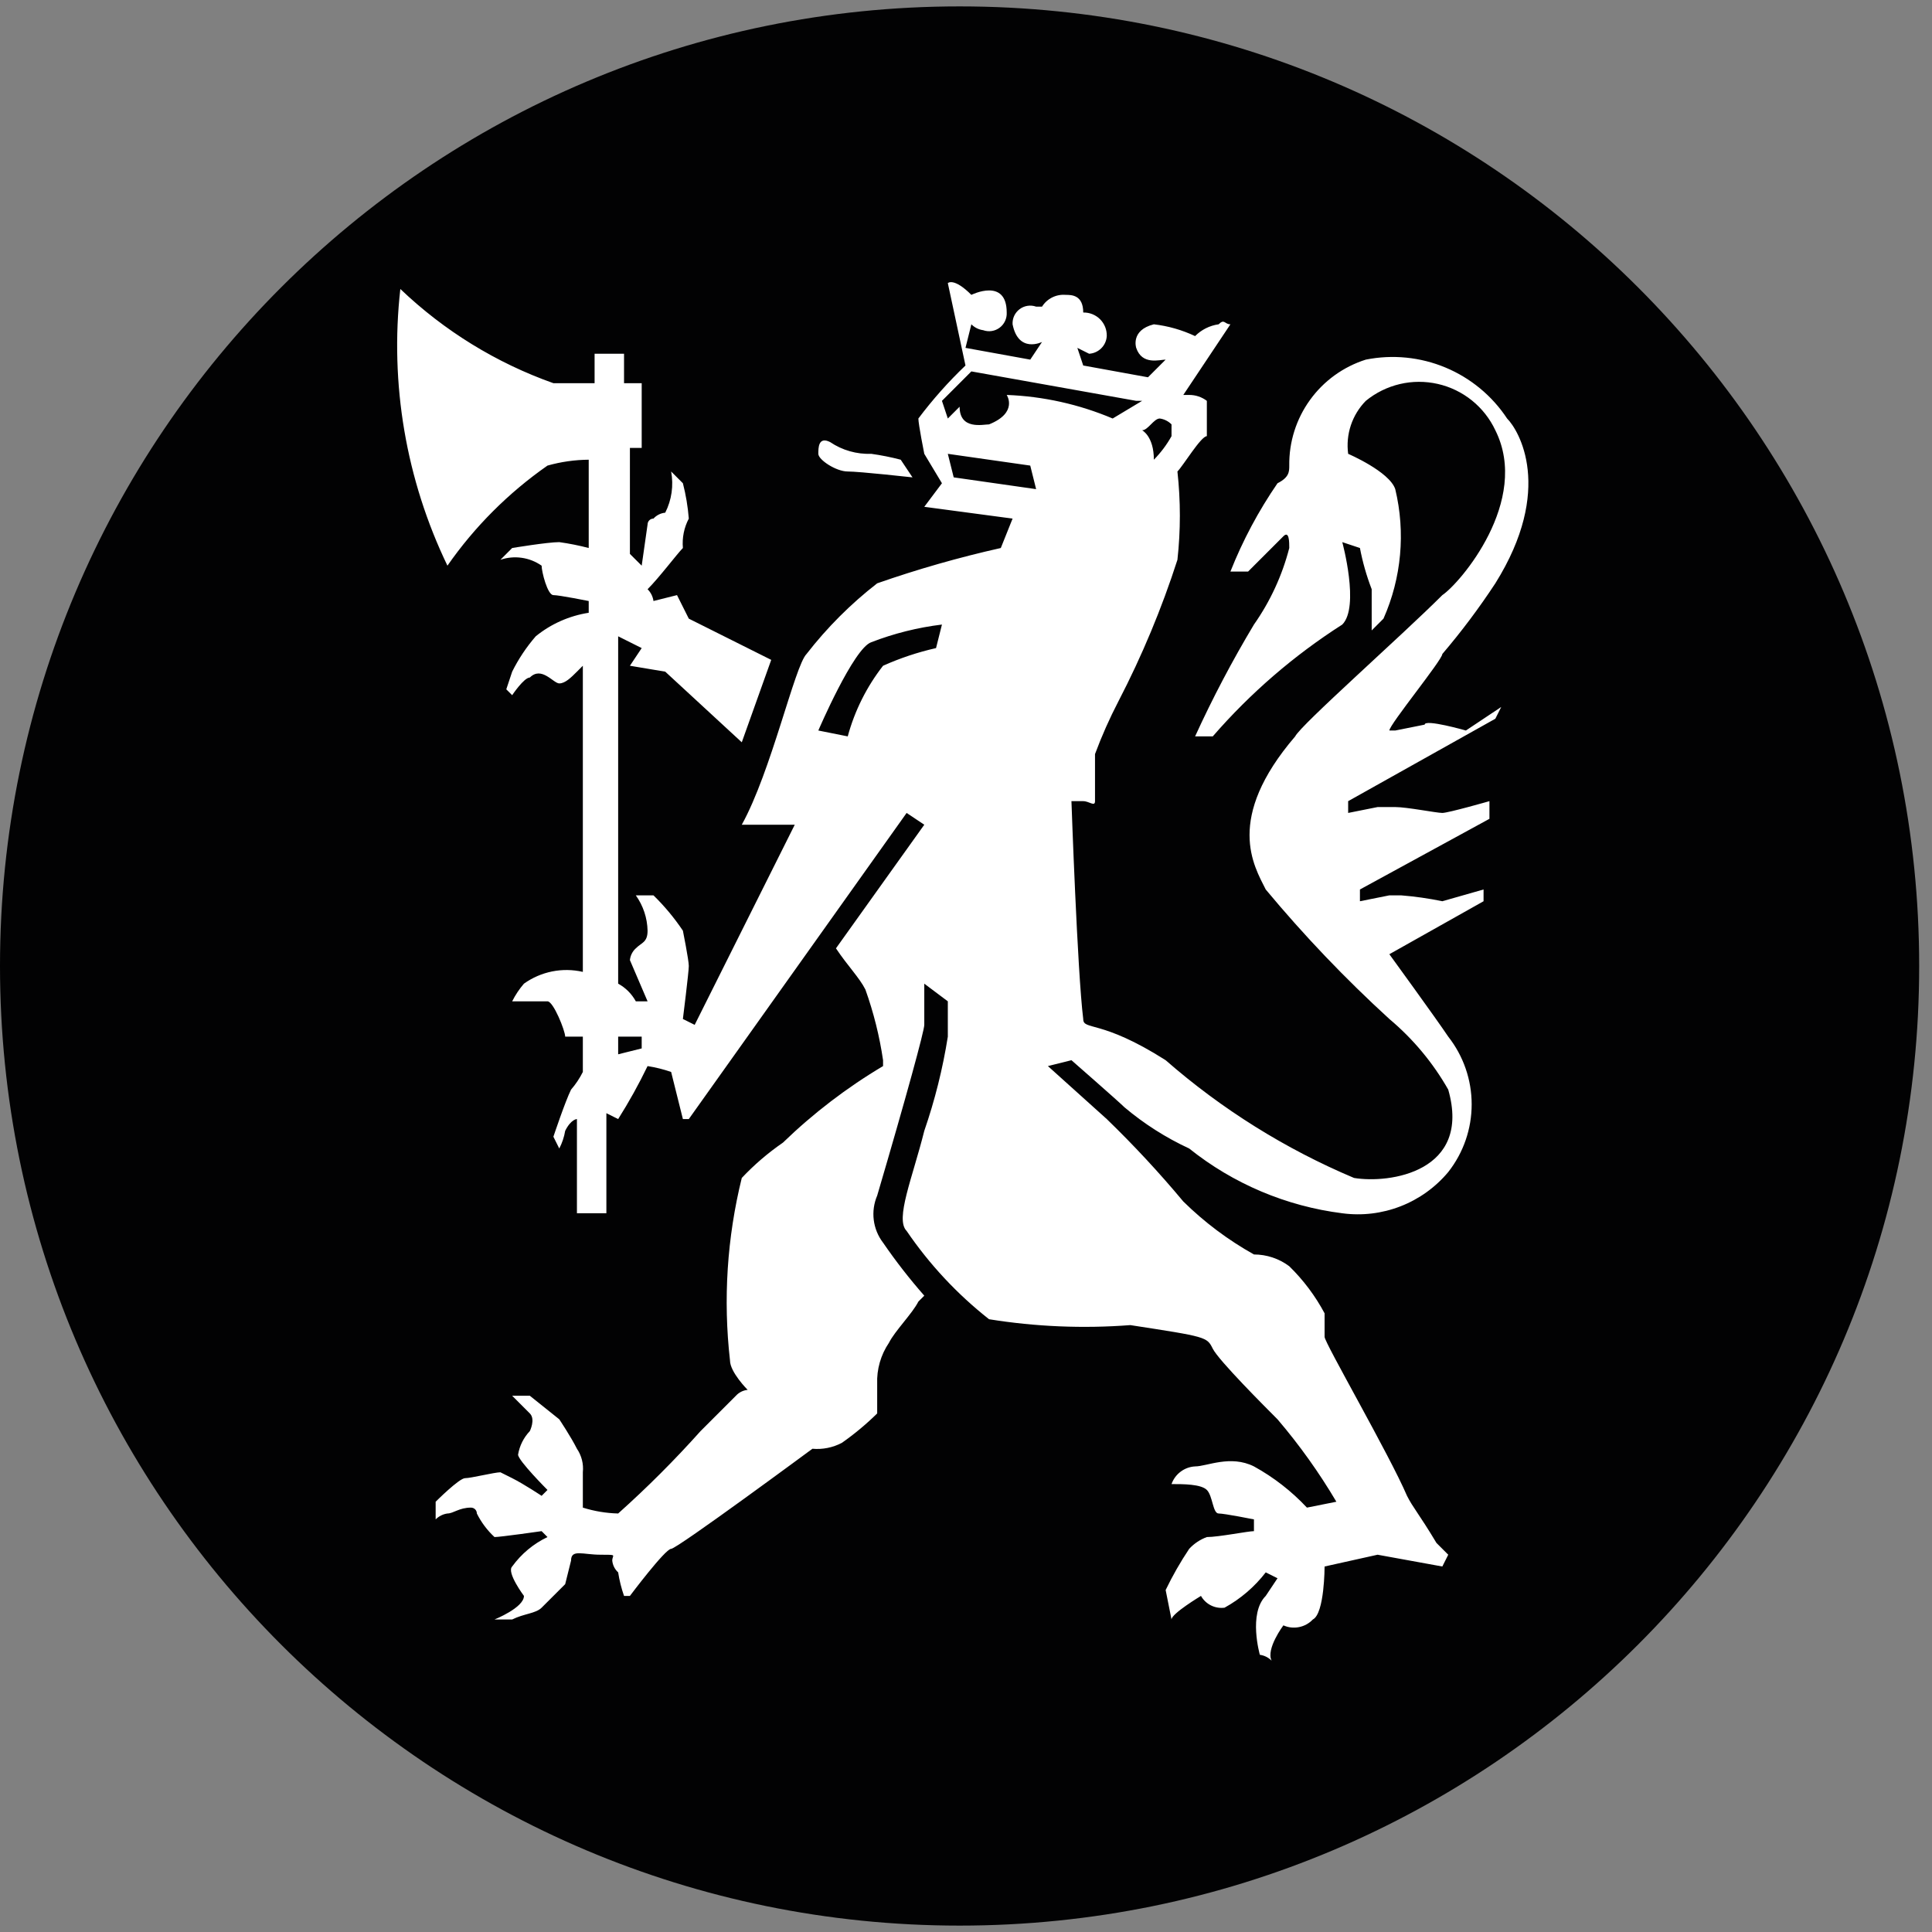 <svg width="71" height="71" viewBox="0 0 71 71" fill="none" xmlns="http://www.w3.org/2000/svg">
<rect x="0" y="0" width="71" height="71" fill="#808080" stroke="none"/>
<path d="M35.265 70.765C54.741 70.765 70.529 54.976 70.529 35.5C70.529 16.024 54.741 0.235 35.265 0.235C15.789 0.235 0 16.024 0 35.5C0 54.976 15.789 70.765 35.265 70.765Z" fill="#020203"/>
<path d="M33.534 17.543C33.534 17.543 31.587 17.327 31.154 17.327C30.721 17.327 30.073 16.894 30.073 16.678C30.073 16.461 30.073 16.029 30.505 16.245C30.951 16.547 31.482 16.698 32.02 16.678C32.384 16.729 32.745 16.801 33.101 16.894L33.534 17.543ZM16.443 20.788C17.442 19.355 18.687 18.11 20.12 17.11C20.613 16.971 21.123 16.898 21.635 16.894V20.139C21.279 20.046 20.918 19.974 20.553 19.923C20.12 19.923 18.822 20.139 18.822 20.139L18.39 20.572C18.641 20.486 18.91 20.461 19.173 20.499C19.436 20.536 19.687 20.636 19.904 20.788C19.904 21.005 20.12 21.87 20.337 21.87C20.553 21.87 21.635 22.087 21.635 22.087V22.519C20.921 22.63 20.248 22.928 19.688 23.384C19.346 23.779 19.055 24.215 18.822 24.683L18.606 25.332L18.822 25.548C18.822 25.548 19.255 24.899 19.471 24.899C19.904 24.466 20.337 25.115 20.553 25.115C20.77 25.115 20.986 24.899 21.202 24.683L21.419 24.466V35.716C21.048 35.631 20.663 35.625 20.29 35.7C19.917 35.775 19.564 35.928 19.255 36.149C19.084 36.346 18.939 36.565 18.822 36.798H20.12C20.337 36.798 20.77 37.88 20.77 38.096H21.419V39.394C21.302 39.628 21.157 39.846 20.986 40.043C20.77 40.476 20.337 41.774 20.337 41.774L20.553 42.207C20.659 42.003 20.732 41.784 20.77 41.558C20.986 41.125 21.202 41.125 21.202 41.125V44.587H22.284V40.909L22.717 41.125C23.114 40.497 23.475 39.847 23.798 39.178C24.093 39.224 24.383 39.296 24.664 39.394L25.096 41.125H25.313L33.318 29.875L33.967 30.308L30.721 34.851C31.154 35.5 31.587 35.933 31.803 36.365C32.104 37.207 32.322 38.077 32.452 38.962V39.178C31.121 39.969 29.887 40.913 28.774 41.99C28.225 42.368 27.717 42.803 27.26 43.289C26.719 45.481 26.572 47.752 26.827 49.995C26.827 50.428 27.476 51.077 27.476 51.077C27.31 51.093 27.156 51.17 27.044 51.293L25.745 52.592C24.793 53.656 23.782 54.668 22.717 55.62C22.276 55.609 21.839 55.536 21.419 55.404V54.106C21.451 53.801 21.374 53.494 21.202 53.241C20.986 52.808 20.553 52.159 20.553 52.159L19.471 51.293H18.822L19.471 51.943C19.688 52.159 19.471 52.592 19.471 52.592C19.244 52.83 19.093 53.132 19.039 53.457C19.039 53.673 20.12 54.755 20.12 54.755L19.904 54.971C19.904 54.971 19.255 54.539 18.822 54.322L18.39 54.106C18.173 54.106 17.308 54.322 17.092 54.322C16.875 54.322 16.01 55.188 16.01 55.188V55.837C16.127 55.719 16.279 55.643 16.443 55.62C16.659 55.62 16.875 55.404 17.308 55.404C17.365 55.404 17.42 55.427 17.461 55.467C17.502 55.508 17.524 55.563 17.524 55.62C17.686 55.946 17.906 56.239 18.173 56.486C18.39 56.486 19.904 56.269 19.904 56.269L20.12 56.486C19.604 56.732 19.158 57.104 18.822 57.568C18.606 57.784 19.255 58.649 19.255 58.649C19.255 59.082 18.173 59.515 18.173 59.515H18.822C19.255 59.298 19.688 59.298 19.904 59.082L20.77 58.217L20.986 57.351C20.986 56.919 21.419 57.135 22.068 57.135C22.717 57.135 22.5 57.135 22.5 57.351C22.516 57.517 22.593 57.672 22.717 57.784C22.762 58.078 22.835 58.368 22.933 58.649H23.149C23.149 58.649 24.447 56.919 24.664 56.919C24.88 56.919 29.856 53.241 29.856 53.241C30.23 53.274 30.606 53.199 30.938 53.024C31.4 52.7 31.834 52.339 32.236 51.943V50.861C32.215 50.323 32.367 49.792 32.669 49.346C32.885 48.914 33.534 48.264 33.75 47.832L33.967 47.615C33.424 46.997 32.918 46.347 32.452 45.668C32.266 45.425 32.148 45.136 32.11 44.832C32.072 44.528 32.116 44.219 32.236 43.938C33.318 40.26 33.967 37.88 33.967 37.663V36.149L34.832 36.798V38.096C34.646 39.273 34.356 40.432 33.967 41.558C33.534 43.289 32.885 44.803 33.318 45.236C34.156 46.466 35.177 47.56 36.347 48.481C38.063 48.757 39.806 48.83 41.539 48.697C44.351 49.13 44.352 49.13 44.568 49.563C44.784 49.995 46.515 51.726 46.948 52.159C47.755 53.104 48.478 54.118 49.111 55.188L48.029 55.404C47.464 54.8 46.807 54.289 46.082 53.89C45.217 53.457 44.352 53.89 43.919 53.89C43.727 53.9 43.542 53.967 43.388 54.083C43.234 54.198 43.117 54.357 43.053 54.539C43.486 54.539 44.135 54.539 44.351 54.755C44.568 54.971 44.568 55.62 44.784 55.62C45.001 55.62 46.082 55.837 46.082 55.837V56.269C45.866 56.269 44.784 56.486 44.351 56.486C44.104 56.577 43.882 56.725 43.702 56.919C43.379 57.402 43.09 57.908 42.837 58.433L43.053 59.515C43.053 59.298 44.135 58.649 44.135 58.649C44.22 58.799 44.347 58.921 44.502 58.998C44.656 59.075 44.83 59.104 45.001 59.082C45.589 58.758 46.105 58.316 46.515 57.784L46.948 58L46.515 58.649C45.866 59.298 46.299 60.813 46.299 60.813C46.463 60.836 46.615 60.912 46.731 61.029C46.515 60.596 47.164 59.731 47.164 59.731C47.344 59.812 47.545 59.834 47.739 59.795C47.933 59.757 48.11 59.659 48.246 59.515C48.678 59.298 48.678 57.568 48.678 57.568L50.626 57.135L53.005 57.568L53.222 57.135L52.789 56.702C52.14 55.62 51.924 55.404 51.707 54.971C51.058 53.457 48.678 49.346 48.678 49.13V48.264C48.337 47.625 47.899 47.041 47.38 46.534C47.006 46.253 46.55 46.101 46.082 46.101C45.133 45.571 44.26 44.916 43.486 44.154C42.603 43.095 41.664 42.084 40.673 41.125L38.51 39.178L39.375 38.962C39.375 38.962 41.106 40.476 41.323 40.692C42.045 41.301 42.845 41.81 43.702 42.207C45.322 43.504 47.269 44.327 49.328 44.587C50.052 44.684 50.789 44.596 51.469 44.331C52.151 44.066 52.753 43.633 53.222 43.072C53.78 42.363 54.083 41.487 54.083 40.584C54.083 39.682 53.78 38.806 53.222 38.096C52.789 37.447 51.058 35.067 51.058 35.067L54.52 33.12V32.688L53.005 33.12C52.506 33.017 52 32.944 51.491 32.904H51.058L49.977 33.12V32.688L54.736 30.091V29.442C54.736 29.442 53.222 29.875 53.005 29.875C52.789 29.875 51.707 29.659 51.275 29.659H50.626L49.544 29.875V29.442L54.953 26.413L55.169 25.981L53.871 26.846C53.871 26.846 52.356 26.413 52.356 26.63L51.275 26.846H51.058C51.058 26.63 53.005 24.25 53.005 24.034C53.708 23.21 54.358 22.343 54.953 21.437C57.116 17.976 55.818 15.812 55.385 15.38C54.833 14.544 54.044 13.892 53.119 13.506C52.194 13.121 51.175 13.02 50.193 13.216C49.368 13.477 48.648 13.996 48.142 14.698C47.635 15.399 47.368 16.245 47.38 17.11C47.38 17.327 47.38 17.543 46.948 17.759C46.251 18.773 45.67 19.861 45.217 21.005H45.866L47.164 19.707C47.38 19.49 47.38 19.923 47.38 20.139C47.12 21.147 46.681 22.1 46.082 22.952C45.285 24.281 44.563 25.653 43.919 27.062H44.568C45.949 25.471 47.552 24.087 49.328 22.952C49.977 22.303 49.328 19.923 49.328 19.923L49.977 20.139C50.075 20.656 50.22 21.163 50.409 21.654V23.168L50.842 22.735C51.505 21.24 51.657 19.567 51.275 17.976C51.058 17.327 49.544 16.678 49.544 16.678C49.497 16.325 49.531 15.966 49.643 15.629C49.756 15.292 49.944 14.984 50.193 14.731C50.557 14.433 50.985 14.222 51.443 14.114C51.901 14.006 52.378 14.005 52.837 14.109C53.296 14.213 53.725 14.421 54.092 14.716C54.458 15.011 54.753 15.386 54.953 15.812C56.251 18.409 53.654 21.437 53.005 21.87C51.491 23.384 47.813 26.63 47.597 27.062C45.001 30.091 46.082 31.822 46.515 32.688C47.919 34.376 49.437 35.966 51.058 37.447C51.928 38.177 52.661 39.056 53.222 40.043C54.087 43.072 51.058 43.505 49.76 43.289C47.236 42.225 44.899 40.764 42.837 38.962C40.457 37.447 39.808 37.88 39.808 37.447C39.592 35.716 39.375 29.442 39.375 29.442C39.375 29.442 39.592 29.442 39.808 29.442C40.025 29.442 40.241 29.659 40.241 29.442V27.712C40.489 27.045 40.778 26.395 41.106 25.764C41.97 24.097 42.694 22.36 43.27 20.572C43.389 19.494 43.389 18.405 43.27 17.327C43.486 17.11 44.135 16.029 44.351 16.029V14.731C44.165 14.589 43.937 14.513 43.702 14.514H43.486L45.217 11.918C45.001 11.918 45.001 11.702 44.784 11.918C44.456 11.964 44.152 12.116 43.919 12.351C43.441 12.126 42.929 11.979 42.404 11.918C41.539 12.134 41.755 12.784 41.755 12.784C41.972 13.432 42.621 13.216 42.837 13.216L42.188 13.865L39.808 13.432L39.592 12.784L40.025 13C40.193 12.99 40.352 12.918 40.472 12.798C40.592 12.679 40.663 12.52 40.673 12.351C40.676 12.236 40.656 12.123 40.614 12.016C40.571 11.91 40.508 11.813 40.427 11.732C40.346 11.651 40.249 11.588 40.143 11.545C40.036 11.503 39.923 11.482 39.808 11.485C39.808 10.836 39.376 10.836 39.159 10.836C38.989 10.822 38.818 10.855 38.666 10.931C38.513 11.008 38.384 11.124 38.294 11.269H38.077C37.976 11.233 37.868 11.223 37.762 11.239C37.656 11.255 37.556 11.297 37.471 11.361C37.385 11.426 37.316 11.51 37.271 11.607C37.226 11.704 37.206 11.811 37.212 11.918C37.428 13 38.294 12.567 38.294 12.567L37.861 13.216L35.481 12.784L35.697 11.918C35.814 12.036 35.966 12.112 36.13 12.134C36.231 12.17 36.339 12.181 36.445 12.165C36.551 12.149 36.651 12.106 36.737 12.042C36.823 11.978 36.891 11.893 36.936 11.796C36.981 11.699 37.002 11.592 36.996 11.485C36.996 10.187 35.697 10.836 35.697 10.836C35.048 10.187 34.832 10.404 34.832 10.404L35.481 13.432C34.851 14.033 34.273 14.684 33.75 15.38C33.75 15.596 33.967 16.678 33.967 16.678L34.616 17.759L33.967 18.625L37.212 19.058L36.779 20.139C35.241 20.484 33.724 20.917 32.236 21.437C31.265 22.191 30.393 23.063 29.64 24.034C29.207 24.466 28.342 28.36 27.26 30.308H29.207L25.529 37.663L25.096 37.447C25.096 37.447 25.313 35.716 25.313 35.5C25.313 35.284 25.096 34.202 25.096 34.202C24.781 33.733 24.419 33.298 24.015 32.904H23.366C23.637 33.283 23.788 33.736 23.798 34.202C23.798 34.635 23.582 34.635 23.366 34.851C23.242 34.963 23.165 35.118 23.149 35.284L23.798 36.798H23.366C23.216 36.524 22.991 36.298 22.717 36.149V23.384L23.582 23.817L23.149 24.466L24.447 24.683L27.26 27.279L28.342 24.25L25.313 22.735L24.88 21.87L24.015 22.087C23.992 21.922 23.916 21.77 23.798 21.654C24.231 21.221 24.88 20.356 25.096 20.139C25.063 19.765 25.138 19.39 25.313 19.058C25.278 18.619 25.206 18.185 25.096 17.759L24.664 17.327C24.76 17.842 24.684 18.374 24.447 18.841C24.281 18.857 24.127 18.934 24.015 19.058C23.957 19.058 23.902 19.08 23.862 19.121C23.821 19.162 23.798 19.217 23.798 19.274L23.582 20.788L23.149 20.356V16.461H23.582V14.082H22.933V13H21.851V14.082H20.337C18.238 13.338 16.322 12.158 14.712 10.62C14.32 14.105 14.92 17.629 16.443 20.788ZM37.861 17.11L38.077 17.976L35.048 17.543L34.832 16.678L37.861 17.11ZM34.832 15.38L34.616 14.731L35.697 13.649L41.755 14.731H41.972L40.89 15.38C39.655 14.857 38.335 14.564 36.996 14.514C36.996 14.514 37.428 15.163 36.347 15.596C36.13 15.596 35.265 15.812 35.265 14.947L34.832 15.38ZM41.972 15.812C42.188 15.812 42.404 15.38 42.621 15.38C42.785 15.402 42.937 15.479 43.053 15.596V16.029C42.877 16.345 42.658 16.636 42.404 16.894C42.404 16.029 41.972 15.812 41.972 15.812ZM30.073 26.846C30.073 26.846 31.371 23.817 32.02 23.601C32.855 23.278 33.727 23.06 34.616 22.952L34.399 23.817C33.73 23.968 33.078 24.185 32.452 24.466C31.851 25.236 31.409 26.119 31.154 27.062L30.073 26.846ZM22.717 38.745V38.096H23.582V38.529L22.717 38.745Z" fill="white"/>
</svg>
